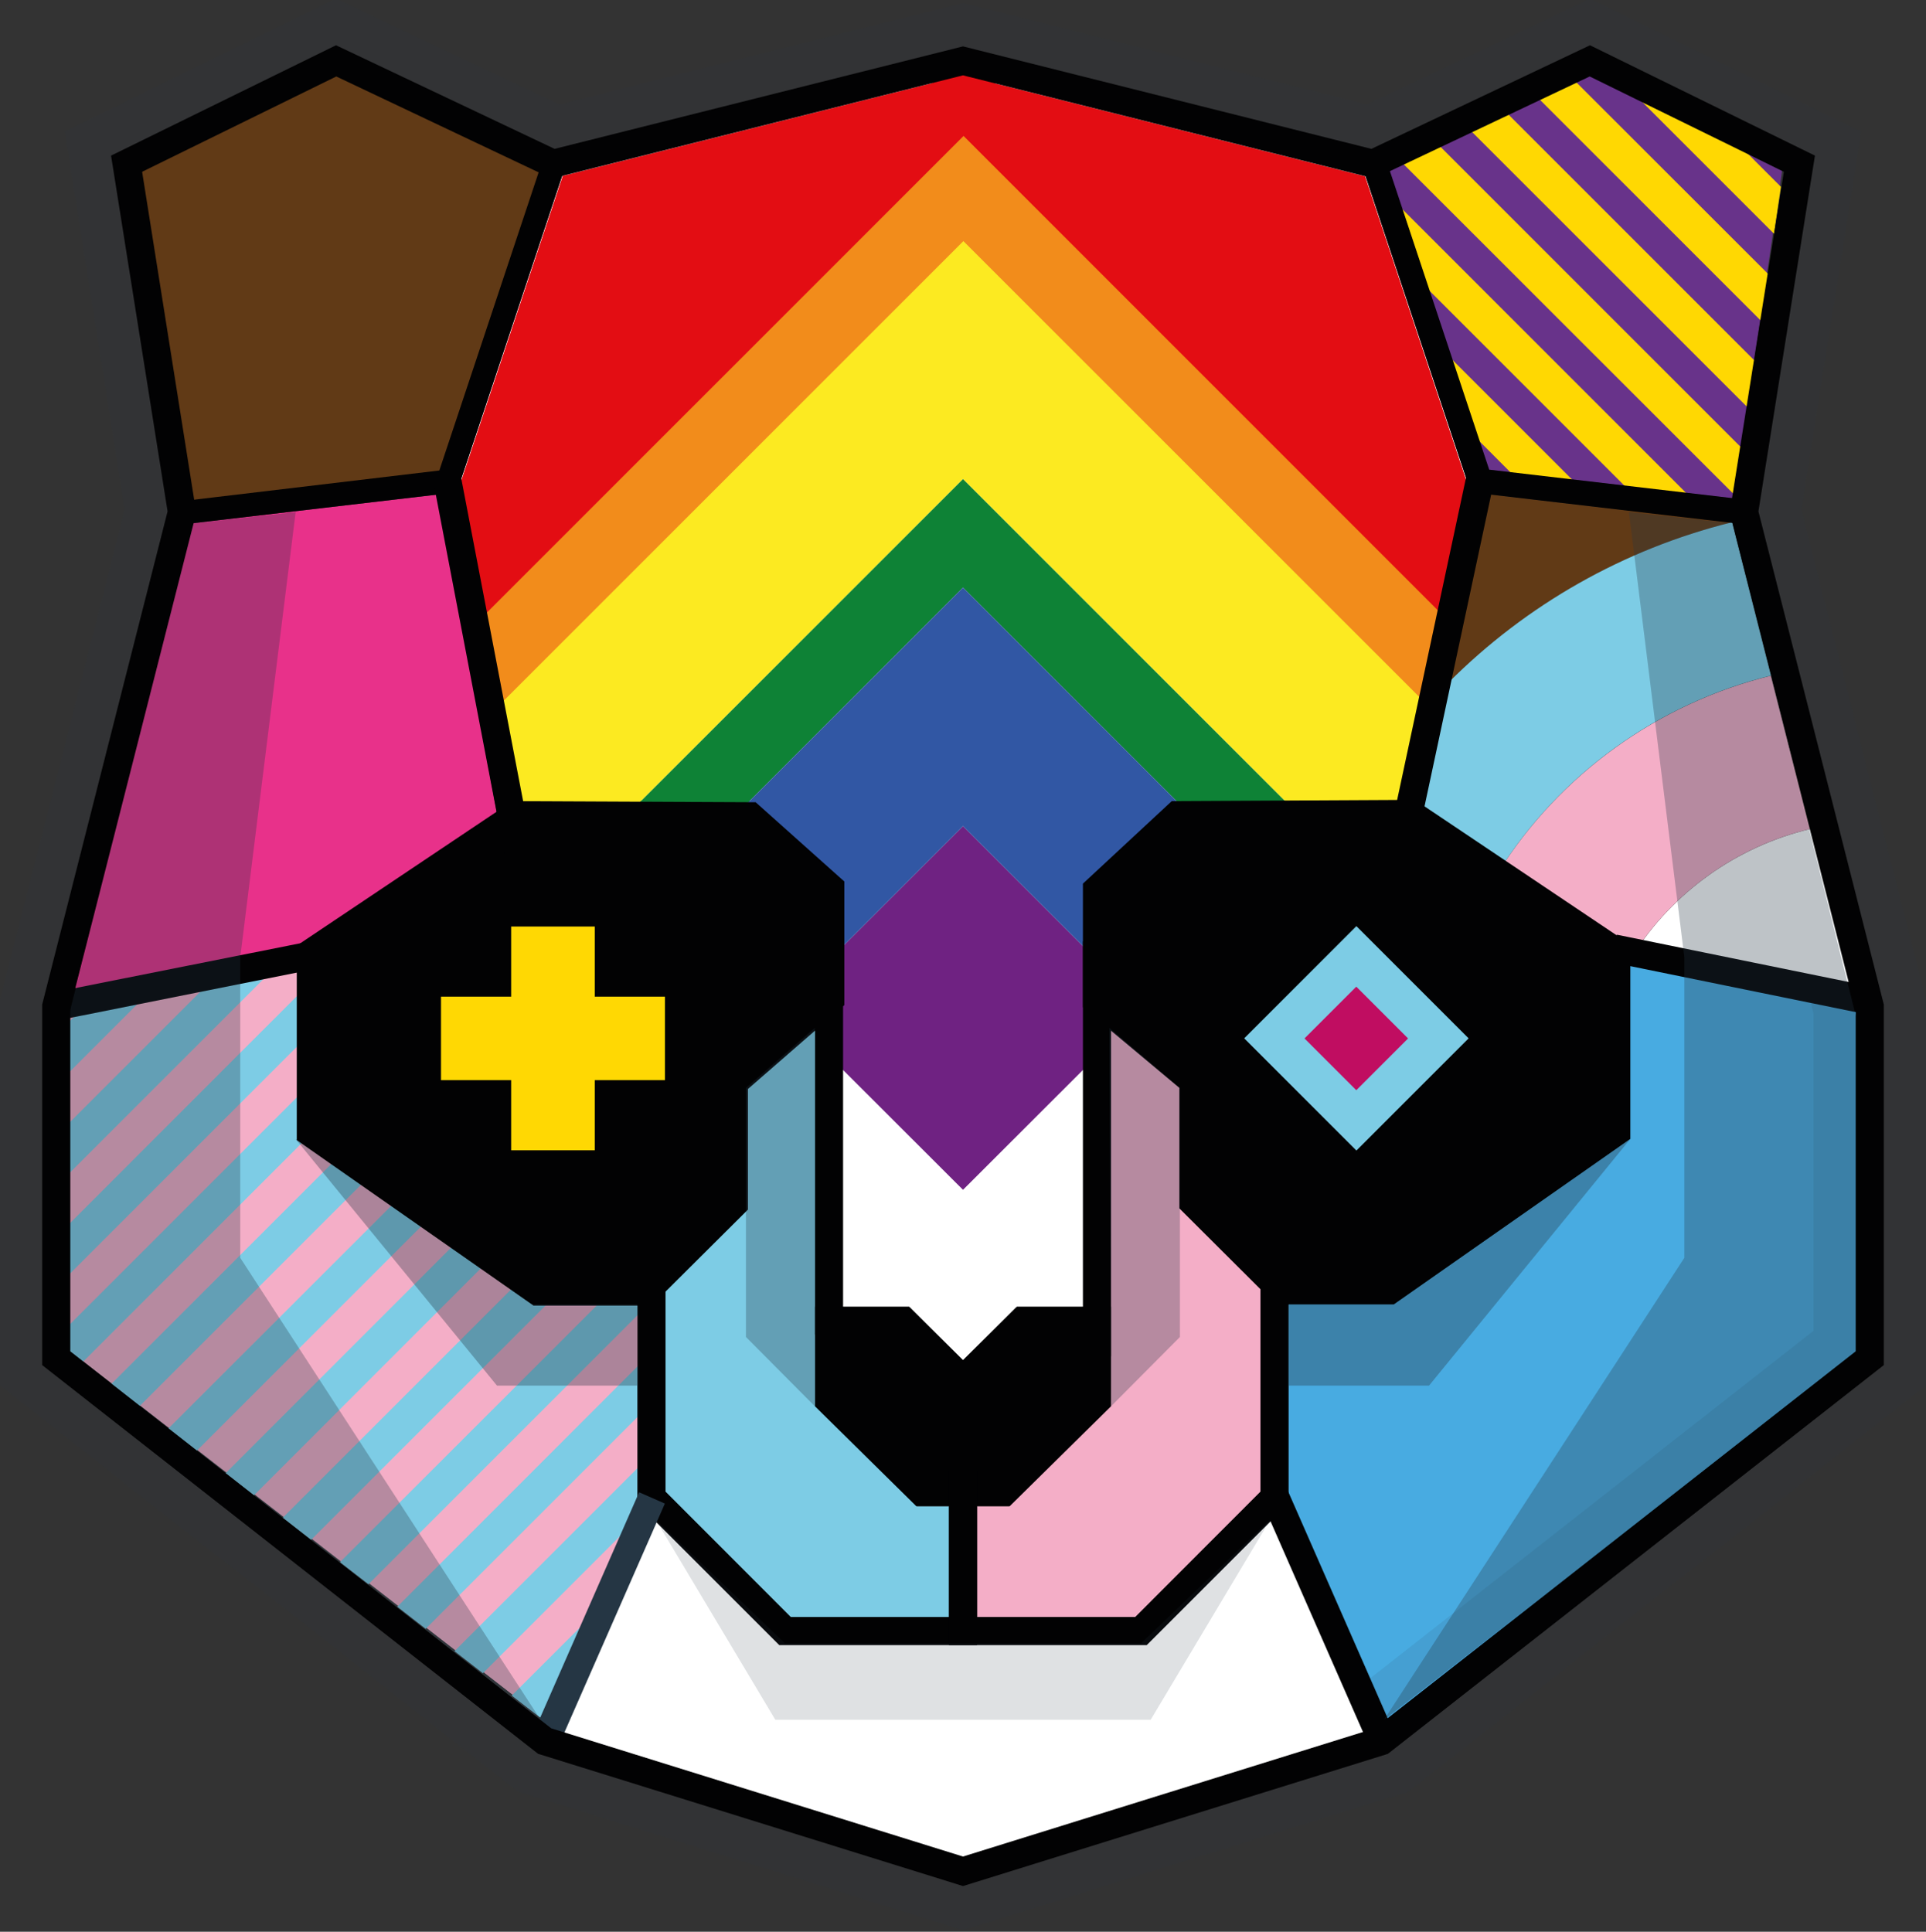 <?xml version="1.0" encoding="utf-8"?>
<!-- Generator: Adobe Illustrator 26.0.2, SVG Export Plug-In . SVG Version: 6.00 Build 0)  -->
<svg version="1.1" id="Layer_1" xmlns="http://www.w3.org/2000/svg" xmlns:xlink="http://www.w3.org/1999/xlink" x="0px" y="0px"
	 viewBox="0 0 1370 1374.2" style="enable-background:new 0 0 1370 1374.2;" xml:space="preserve">
<rect x="0" y="0" width="1370" height="1374.2" fill="#333333" stroke="none"/>
<style type="text/css">
	.st0{fill:#48ABE1;}
	.st1{opacity:0.1;}
	.st2{fill:#253644;}
	.st3{fill:#68338A;}
	.st4{fill:#FFD802;}
	.st5{fill:#613A16;}
	.st6{fill:#FFFFFF;}
	.st7{fill:#F4AEC7;}
	.st8{fill:#7DCCE5;}
	.st9{fill:#0E8236;}
	.st10{fill:#6F2282;}
	.st11{fill:#E30D13;}
	.st12{fill:#FCEA21;}
	.st13{fill:#F28C1B;}
	.st14{fill:#3157A4;}
	.st15{fill:#E8318A;}
	.st16{fill:#020203;}
	.st17{opacity:0.3;}
	.st18{opacity:0.15;}
	.st19{fill:#FFD803;}
	.st20{opacity:0.35;}
	.st21{fill:#C00D61;}
</style>
<g id="Layer_2_00000164488284090803786180000009184449943535516576_">
	<g id="Ñëîé_1">
		<polygon class="st0" points="905,924.3 984.9,924.3 1107.7,801.4 1107.7,666.4 1328.5,710.4 1328.5,960.4 978.1,1232.5 
			905,1065.7 		"/>
		<g class="st1">
			<path class="st2" d="M685,1373.1l-316.5-98.6L0,985.7V710.9l88.6-348.5L45.9,93.5L238.8-1.1l158.9,75.2L685,2.1l287.3,72.1
				l158.9-75.2l192.9,94.6l-42.7,268.9l88.6,348.5v274.8l-368.5,288.9L685,1373.1z M406.3,1202.5l278.7,86.8l278.7-86.8L1290,946.7
				V720.9l-90.2-354.7l36-226.8l-105.2-51.7l-149.9,71L685,84.6l-295.7,74.2l-149.9-71l-105.2,51.6l36,226.8L80,720.9v225.8
				L406.3,1202.5z"/>
		</g>
		<polygon class="st3" points="1057,334 986,120.9 1130.1,52.7 1267.6,121.5 1233.5,354.7 		"/>
		<polygon class="st4" points="1240.6,108 1265.8,133.2 1261.3,164.3 1169.3,72.3 		"/>
		<path class="st4" d="M1261.9,166.3l-97.4-97.4l76.8,38.5l25.5,25.5L1261.9,166.3z M1174,75.7l86.6,86.6l4.2-28.8l-24.8-24.8
			L1174,75.7z"/>
		<polygon class="st4" points="1030.6,254.8 1116.7,340.9 1075.9,336.2 1048.6,308.9 		"/>
		<path class="st4" d="M1119.3,342.2l-43.8-5.1l-27.8-27.9l-19.2-57.8L1119.3,342.2z M1076.3,335.3l37.8,4.4l-81.4-81.4l16.7,50
			L1076.3,335.3z"/>
		<polygon class="st4" points="1119.2,57.8 1256.7,195.3 1252.2,226.4 1095,69.2 		"/>
		<path class="st4" d="M1252.8,228.4L1093.4,69l26-12.3l0.5,0.5L1257.8,195L1252.8,228.4z M1096.7,69.5l154.9,154.9l4.2-28.8
			L1119,58.9L1096.7,69.5z"/>
		<polygon class="st4" points="994.9,147.4 1197.9,350.4 1157,345.7 1012.8,201.5 		"/>
		<path class="st4" d="M1200.4,351.7l-43.8-5.1l-0.2-0.2L1012,202l-0.1-0.2L992.7,144L1200.4,351.7z M1157.4,344.8l37.8,4.4
			L997,150.9l16.7,50.1L1157.4,344.8z"/>
		<polygon class="st4" points="1070.9,80.7 1247.7,257.4 1243.1,288.5 1046.7,92.1 		"/>
		<path class="st4" d="M1243.8,290.5L1045.1,91.9l26-12.3l0.5,0.5l177.1,177.1L1243.8,290.5z M1048.3,92.4l194.1,194.1l4.2-28.7
			l-176-176L1048.3,92.4z"/>
		<polygon class="st4" points="1022.6,103.6 1238.6,319.5 1234,351 998.1,115.1 		"/>
		<path class="st4" d="M1234.7,353L996.5,114.9l26.2-12.4l0.5,0.5l216.3,216.3L1234.7,353z M999.7,115.4L1233.3,349l4.2-29.1
			l-215.2-215.2L999.7,115.4z"/>
		<path class="st5" d="M1231.3,371.7L1058,351.5l-27.6,134.1C1085.8,430.1,1155.2,390.7,1231.3,371.7z"/>
		<path class="st6" d="M1287.3,589.8c-52.2,12.6-97.4,44.9-126.1,90.2l155.1,24.1L1287.3,589.8z"/>
		<path class="st7" d="M1065.4,620.9l38.1,32.5l47.3,25l10.3,1.6c28.8-45.3,74-77.7,126.1-90.2l-27.6-109.1
			C1179.2,500.5,1109.5,550.8,1065.4,620.9z"/>
		<path class="st8" d="M1065.4,620.9c44.1-70.2,113.8-120.5,194.3-140.3l-27.5-108.8l-0.9-0.1c-76.1,19-145.5,58.3-200.9,113.8
			l-18.5,89.8L1065.4,620.9z"/>
		<polygon class="st6" points="369.4,569.1 535.4,569.9 598.3,626.4 598.3,626.4 598.4,626.4 598.4,929.7 647,929.7 685,967.7 
			723,929.7 771.6,929.7 771.6,669.8 771.6,669.8 771.6,628.7 834.6,569.9 997,569.2 1043.7,342.6 971,124.1 685,52.4 400.3,123.8 
			327.4,342.7 		"/>
		<polygon class="st9" points="454.9,570.8 531.8,571.2 685,418 838.2,571.2 915.1,570.8 685,340.7 		"/>
		<polygon class="st10" points="771.6,759.9 771.6,674.3 685,587.7 598.4,674.3 598.4,759.9 685,846.4 		"/>
		<polygon class="st11" points="1012,497.9 1043.7,343.9 971,125.4 685,53.6 400.3,125.1 327.4,344 356.3,499.7 685,171 		"/>
		<polygon class="st12" points="454.9,570.8 685,340.7 915.1,570.8 997,570.4 1012,497.9 685,171 356.3,499.7 369.4,570.4 		"/>
		<polygon class="st13" points="685.4,96.7 344.9,437.2 356.6,500.2 685.3,171.5 1012.3,498.5 1025.1,436.5 		"/>
		<polygon class="st14" points="598.3,627.6 598.3,627.6 598.4,627.6 598.4,674.3 685,587.7 771.6,674.3 771.6,671.1 771.6,671.1 
			771.6,629.9 834.6,571.2 838.2,571.2 685,418 531.8,571.2 535.4,571.2 		"/>
		<polygon class="st15" points="271.2,661 353.5,578.7 311.4,351.8 136.3,372.3 52.2,704.6 258.6,663.4 		"/>
		<polygon class="st7" points="717.8,1071.5 788.9,1000.4 788.9,964.9 789.1,964.9 789.1,731.2 840,773.9 840,859.6 897.9,917.5 
			897.9,1061.7 808,1151.6 693.8,1151.6 693.8,1071.5 		"/>
		<polygon class="st8" points="652.2,1071.5 581.1,1000.4 581.1,949.4 580.9,949.4 580.9,729.4 530,773.9 530,859.6 472.1,917.5 
			472.1,1061.7 562,1151.6 676.2,1151.6 676.2,1071.5 		"/>
		<polygon class="st11" points="698.2,49.6 672.2,50 489.9,232.2 489.9,291.7 685.3,96.3 880.1,291 880.1,231.4 		"/>
		<polygon class="st7" points="224.9,799.5 382.3,926.2 459.7,926.2 459.7,1063 388.9,1224.5 49.7,961.1 49.7,719.1 220.3,674.3 		
			"/>
		<polygon class="st8" points="60,716 108.7,703.3 48.4,763.6 48.4,727.6 		"/>
		<polygon class="st8" points="206.2,677.7 48.4,835.5 48.4,799.6 157.5,690.5 		"/>
		<polygon class="st8" points="221.2,734.6 48.4,907.4 48.4,871.5 219.9,699.9 		"/>
		<polygon class="st8" points="223.6,799.5 226.2,801.6 58.7,969.1 48.4,961.1 48.4,943.4 222.5,769.3 		"/>
		<polygon class="st8" points="266,833.6 99.1,1000.5 78.9,984.8 246.1,817.6 		"/>
		<polygon class="st8" points="306.1,865.9 139.9,1032.1 119.6,1016.4 286.2,849.9 		"/>
		<polygon class="st8" points="346.2,898.1 180.6,1063.8 160.4,1048.1 326.3,882.1 		"/>
		<polygon class="st8" points="384.9,917.4 390.6,926.2 221.3,1095.4 201.1,1079.7 366.4,914.4 		"/>
		<polygon class="st8" points="458.4,926.2 458.4,930.7 262.1,1127 241.8,1111.3 427,926.2 		"/>
		<polygon class="st8" points="458.4,1003.1 302.8,1158.7 282.6,1143 458.4,967.1 		"/>
		<polygon class="st8" points="458.4,1063 448.7,1085.1 343.5,1190.3 323.3,1174.6 458.4,1039.5 		"/>
		<polygon class="st8" points="392.2,1214 384.3,1221.9 364,1206.2 420.3,1150 		"/>
		<polygon class="st6" points="815.2,1169.1 693.8,1169.1 676.2,1169.1 554.8,1169.1 466.2,1080.6 399.3,1233.2 685,1322.1 
			970.7,1233.2 903.8,1080.6 		"/>
		<polygon class="st16" points="833.5,569.9 770.3,628.6 770.3,716.5 838.9,773.9 838.9,859.6 907.5,928 991.4,928 1159.7,810.2 
			1159.7,671.9 1006.4,569 		"/>
		<polygon class="st16" points="537.5,570.7 600.6,627.1 600.6,715 532,774.7 532,860.5 463.4,928.8 379.5,928.8 211.1,811.1 
			211.1,672.7 364.5,569.9 		"/>
		<polygon class="st16" points="723.5,929.6 685,967.6 646.5,929.6 579.7,929.6 579.7,1000.4 651.8,1071.5 685,1071.5 718.2,1071.5 
			790.3,1000.4 790.3,929.6 		"/>
		<polygon class="st16" points="695,1170.3 554.3,1170.3 453.4,1069.4 453.4,761 473.4,761 473.4,1061.1 562.5,1150.3 675,1150.3 
			675,1046.5 695,1046.5 		"/>
		<polygon class="st16" points="815.7,1170.3 675,1170.3 675,1071.5 695,1071.5 695,1150.3 807.5,1150.3 896.6,1061.1 896.6,913.2 
			916.6,913.2 916.6,1069.4 		"/>
		<polygon class="st16" points="130.4,373 128.4,355.6 311.8,334.1 385.2,113.7 401.8,119.2 324.9,350.2 		"/>
		<polygon class="st16" points="1240.7,373 1046.3,350.2 969.3,119.2 986,113.7 1059.3,334.1 1242.8,355.6 		"/>
		<rect x="579.7" y="626.3" class="st16" width="20" height="323.1"/>
		<rect x="770.3" y="669.7" class="st16" width="20" height="295.1"/>
		
			<rect x="1226.8" y="602.4" transform="matrix(0.2 -0.98 0.98 0.2 310.359 1766.297)" class="st16" width="20" height="181.5"/>
		
			<rect x="905.5" y="451.3" transform="matrix(0.209 -0.978 0.978 0.209 361.259 1369.358)" class="st16" width="243.7" height="20"/>
		<polygon class="st16" points="42,725.7 38,706 258.4,662.1 305.4,653.3 365,639.3 308.5,344 328.1,340.3 388.3,654.4 309.3,672.9 
			262.1,681.7 		"/>
		
			<rect x="934.6" y="1057.3" transform="matrix(0.916 -0.402 0.402 0.916 -383.113 476.376)" class="st16" width="20" height="189.2"/>
		
			<rect x="330.8" y="1141.9" transform="matrix(0.402 -0.916 0.916 0.402 -800.405 1078.841)" class="st2" width="189.2" height="20"/>
		<g class="st17">
			<polygon class="st2" points="210.3,364.3 170.9,680.9 170.9,894.8 384.5,1223.4 48.8,962.6 48.8,723.1 136.3,372.3 			"/>
		</g>
		<g class="st17">
			<polygon class="st2" points="1158.7,364.3 1198.1,680.9 1198.1,894.8 984.5,1223.4 1320.2,962.6 1320.2,723.1 1232.7,372.3 			
				"/>
		</g>
		<g class="st18">
			<polygon class="st2" points="811.6,1169.1 558.4,1169.1 466.2,1080.6 551.5,1223.4 818.5,1223.4 903.8,1080.6 			"/>
		</g>
		<polygon class="st5" points="382.7,121.1 370.6,115.4 370.6,115.3 346.2,103.7 346.1,103.8 322,92.3 322,92.3 297.9,80.9 
			297.8,80.9 273.7,69.4 273.7,69.4 249.6,58 249.5,58 238.7,52.9 199.4,72.5 199.5,72.5 128.2,108.2 128.1,108.2 101.2,121.7 
			135.3,354.8 311.8,334.2 320.1,309.1 320.2,309 338.1,255 338.1,255 355.9,201.7 355.9,201.7 373.9,147.6 373.9,147.7 		"/>
		<path class="st5" d="M134.5,355.9l-34.3-234.7L204.2,69l0,0l34.4-17.3l36.7,17.3l0,0l48.3,22.8l0,0l48.6,23l0,0l11.7,5.5
			l-71.4,214.4L134.5,355.9z M102.2,122.3l33.8,231.6l175-20.5l70.5-211.7l-12.6-6l0,0l-48.6-23l0,0l-48.3-22.9l0,0l-33.4-15.8
			l-44,22l0,0L102.2,122.3z"/>
		<g class="st17">
			<polygon class="st2" points="789.1,731.2 790.3,1000.4 839.3,951.1 839.3,773.9 			"/>
		</g>
		<g class="st17">
			<polygon class="st2" points="579.6,731.2 579.6,1000.4 530.6,951.1 530.6,773.9 			"/>
		</g>
		<polygon class="st19" points="473,709 423.1,709 423.1,659.1 363.6,659.1 363.6,709 313.7,709 313.7,768.4 363.6,768.4 
			363.6,818.3 423.1,818.3 423.1,768.4 473,768.4 		"/>
		<g class="st20">
			<polygon class="st2" points="916.6,928 991.4,928 1159.7,810.2 1016.5,985.7 916.6,985.7 			"/>
		</g>
		<g class="st20">
			<polygon class="st2" points="453.3,928 378.5,928 210.2,810.2 353.5,985.7 453.3,985.7 			"/>
		</g>
		
			<rect x="908.6" y="682.2" transform="matrix(0.707 -0.707 0.707 0.707 -239.682 898.718)" class="st8" width="112.9" height="112.9"/>
		
			<rect x="938.9" y="712.6" transform="matrix(0.707 -0.707 0.707 0.707 -239.687 898.72)" class="st21" width="52.1" height="52.1"/>
		<path class="st16" d="M685,1341.7l-302.3-94.1L30,971.1V714.6l0.3-1.2l88.9-349.6L79,110.7l160-78.5l155.5,73.7L685,33l290.5,72.9
			L1131,32.2l160,78.5l-40.2,253.1l89.2,350.8v256.5l-352.7,276.5l-1.8,0.6L685,1341.7z M392.1,1229.5l292.9,91.2l292.9-91.2
			L1320,961.3V717.1l-89.6-352.4l0.3-2l38.2-240.5l-138.1-67.8L977.6,127L685,53.6L392.4,127L239.2,54.4l-138.1,67.8l38.5,242.6
			L50,717.1v244.2L392.1,1229.5z"/>
	</g>
</g>
</svg>
